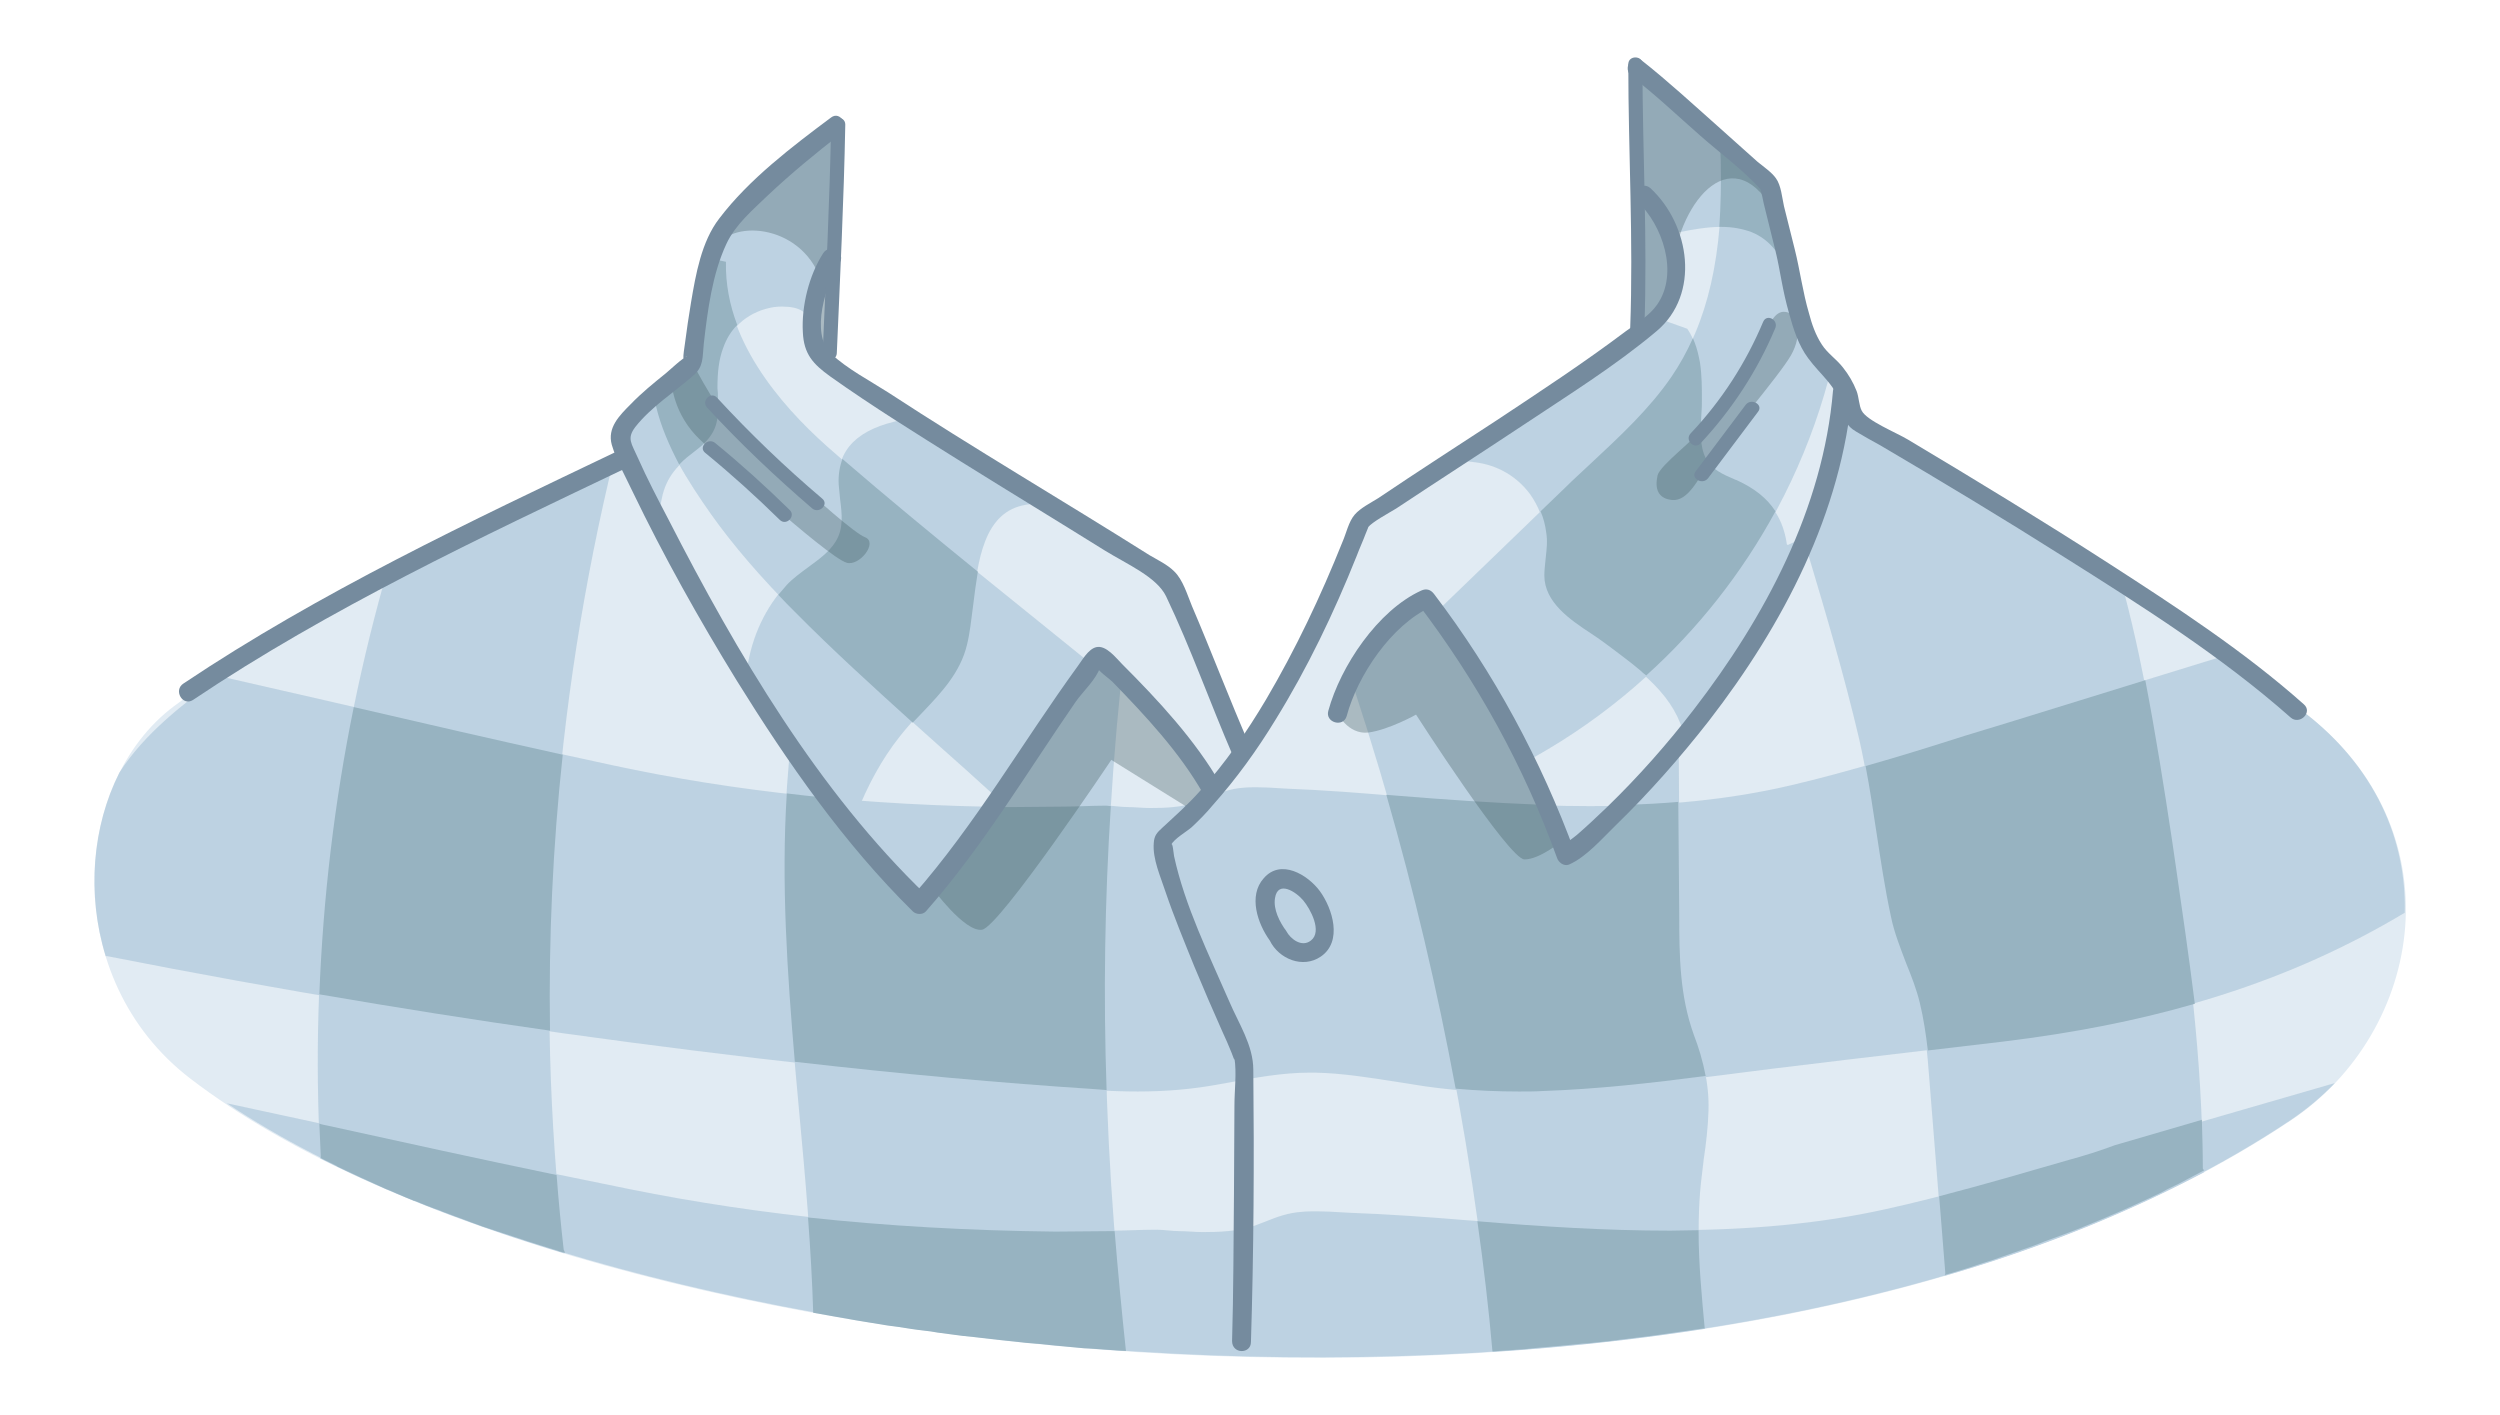 <?xml version="1.0" encoding="utf-8"?>
<!-- Generator: Adobe Illustrator 19.2.0, SVG Export Plug-In . SVG Version: 6.00 Build 0)  -->
<svg version="1.1" id="Layer_1" xmlns="http://www.w3.org/2000/svg" xmlns:xlink="http://www.w3.org/1999/xlink" x="0px" y="0px"
	 viewBox="0 0 530 300" style="enable-background:new 0 0 530 300;" xml:space="preserve">
<style type="text/css">
	.st0{fill:#E1EBF3;}
	.st1{opacity:0.55;}
	.st2{fill:#A1BED3;}
	.st3{fill:#97B3C1;}
	.st4{opacity:0.35;fill:#465F66;}
	.st5{opacity:0.35;}
	.st6{fill:#465F66;}
	.st7{fill:#758B9E;}
</style>
<g>
	<path class="st0" d="M488.2,150.8c-9.6-7.3-84.4-55.1-93-60.5c-3.5-2.2-7.1,0.2-6.5-10.4c-14.5-16.2-13.6-40.8-13.6-40.8L347,13.8
		c0,0,1.4,44.7,1.4,55.2c-5.5,4.4-52.3,37.8-57.8,40.2c-12.2,24.3-27.8,51.4-27.8,51.4l-13.9-36.5c0,0-63.3-39.3-73-46.4
		c-3.3-2,2.2-51.3,2.2-51.3s-22.9,19-23.5,20.9c-5.7,19.6-3.6,31.1-20.5,41.5c-5.7,3.5-1.1,8.6-1.1,8.6s-55.7,22.1-96.1,52.3
		c-21.9,16.4-24.2,57.8,3.5,79c83,63.6,325,89.2,445.3,8.8C513.9,218.6,521.2,175.9,488.2,150.8z"/>
	<g class="st1">
		<path class="st2" d="M138.4,105.7c-1.7-3.3-2.9-5.9-4-8.3c-0.2-0.5-0.4-0.9-0.6-1.3c-1-2.1-1.8-3.7,0.2-6.2c2.4-3,5.4-5.4,8.3-7.7
			c1.4-1.1,2.8-2.2,4.1-3.3c1.5-1.3,1.6-2.5,1.7-4.5c0-0.5,0.1-1,0.1-1.5c0.8-6.6,1.8-14.8,4.9-21.5c1.7-3.7,4.8-6.6,7.8-9.4
			c0.4-0.4,0.8-0.8,1.2-1.2c4-3.8,8.3-7.4,13.2-11.2l1.7-1.3v2.1c-0.2,6.9-0.4,14.3-0.7,22.5v0.6l-0.5,0.3c-0.2,0.1-0.3,0.2-0.4,0.4
			c-1.9,3-3.3,6.9-3.9,11l-0.2,1.5l-1.3-0.8c-0.9-0.6-2.4-0.9-4.1-0.9c-0.6,0-1.2,0-1.8,0.1c-5.1,0.8-9.1,4-10.8,8.8
			c-0.9,2.4-1.2,5.1-1.2,8.5c0,0.7,0,1.4,0.1,2.1c0.2,4.5,0.3,7.4-4.7,11.1c-3.7,2.8-6.3,5.5-7.2,10.1l-0.6,2.9L138.4,105.7z"/>
		<path class="st2" d="M179.8,173.1c-7.2-9-14.2-19-21.3-30.7l-0.2-0.3l0.1-0.4c1-6.8,3.9-13,8.4-17.8c1.4-1.5,3-2.7,4.6-3.8
			c2.2-1.6,4.4-3.2,5.7-5.3c1.8-2.9,1.4-5.9,1-9.1c-0.1-1-0.3-2-0.3-3.1c-0.5-7.3,4.1-11.8,13.6-13.6l0.4-0.1l0.4,0.2
			c3.2,2,6.4,4,9.6,6l2.5,1.6c4.5,2.8,9.1,5.6,13.7,8.5l2.3,1.4l-2.7,0.4c-9.1,1.4-10.3,11.9-11.4,21.2c-0.4,3-0.7,5.9-1.3,8.3
			c-1.5,5.9-5.5,10.2-9.4,14.3c-1.7,1.7-3.4,3.6-4.8,5.4c-3.8,4.8-6.8,10.4-9.2,16.5l-0.6,1.6L179.8,173.1z"/>
		<path class="st2" d="M376.4,53.1c-1.4-1.8-3.1-3.1-5.1-3.9c-1.9-0.7-4-1.1-6.4-1.1c-3.1,0-6.2,0.6-8.8,1.1l-0.8,0.2l-0.3-0.8
			c-1.3-3.2-3.2-5.7-5.6-7.9c-0.2-0.2-0.4,0.1-0.7,0.1h-1v-1.4l-0.1-4.3c-0.1-5.9-0.3-12.2-0.3-18.2v-2.2l1.7,1.4
			c3.3,2.7,6.5,5.5,9.6,8.3c1.1,1,2.1,1.9,3.2,2.9c1.4,1.2,2.8,2.4,4.2,3.6c3.1,2.6,6.3,5.2,9,8.2l0.2,0.2l0.1,0.2
			c0.2,0.8,0.4,1.5,0.5,2.2c0.1,0.3,0.2,0.7,0.2,1l2.4,9.6L376.4,53.1z"/>
		<path class="st2" d="M237.6,145.3v-0.5l-0.9-1c-0.2-0.2-0.6-0.5-1-0.9c-0.6-0.5-1.3-1.1-1.8-1.6l-1-1.1l-0.6,1.4
			c-0.6,1.3-1.9,2.8-3,4.2c-0.7,0.8-1.3,1.6-1.8,2.3c-2.8,4.1-5.7,8.3-8.4,12.4c-7.2,10.9-14.7,22.1-23.4,32
			c-0.2,0.2-0.5,0.2-0.6,0.2c-0.3,0-0.6-0.1-0.8-0.3c-8.6-8.4-16.8-18.4-25.3-30.6l-1.6-2.3l-0.2,2.7c-2.2,24.5,0,49.2,2.2,73.2
			c1.3,14,2.6,28.4,3,42.7c21.2,3.9,43.6,6.6,66.4,8.2C233.2,239.7,232.8,192.2,237.6,145.3z"/>
		<path class="st2" d="M360.6,250.8c0.2-1.7,0.4-3.4,0.6-5.1c0.5-3.3,0.9-6.8,1-10.2c0.2-6.2-1.4-11.5-3-15.9
			c-3-8.3-3.1-16.7-3.1-25.5l-0.2-34.9l-1.7,2c-4.2,4.9-8.3,9.3-12.4,13.3c-0.6,0.6-1.2,1.2-1.8,1.8c-2.4,2.4-5,5.1-7.8,6.3
			c-0.1,0-0.1,0-0.2,0c-0.3,0-0.8-0.4-1-0.9c-6.8-18.7-16.4-36.5-28.5-52.6l-0.5-0.7l-0.8,0.4c-5.4,3.1-10.7,9.2-14.2,16.3l-0.3,0.6
			l0.4,0.5c0,0.1,0.1,0.1,0.1,0.2c14.9,45.4,24.8,92.6,29.3,140.2c15.2-1,30.2-2.6,45-4.9C360.5,272.1,359.5,261.4,360.6,250.8z"/>
		<path class="st2" d="M399.1,93.6c-0.6-0.4-1.3-0.7-1.9-1.1c-1-0.6-2.1-1.2-3.1-1.8c-0.7-0.4-1.2-0.8-1.5-1.3l-0.2-0.2
			c-0.5-0.2-1-0.3-1.5-0.6l-0.2,1.2c-1.4,8.6-4,17.5-7.7,26.3l-0.3,0.6l0.5,0.5c0.1,0.1,0.1,0.1,0.1,0.2
			c3.8,12.7,7.7,25.9,10.8,39.1c1.5,6.5,2.5,13.3,3.5,19.8c0.9,5.9,1.8,12,3.1,18c0.7,3.4,2,6.6,3.2,9.8c1.1,2.7,2.2,5.5,2.9,8.4
			c1.3,5.2,1.8,10.8,2.2,16.1l3.3,41.4c0,0,0,0.1,0,0.2l-0.1,0.3c8.7-2.5,17.2-5.4,25.3-8.5c1.8-0.7,3.5-1.4,5.3-2.1
			c8.5-3.5,16.7-7.3,24.5-11.4l-0.1-0.1c-0.1-0.1-0.2-0.1-0.2-0.4c-0.1-23.4-3.1-46.2-5.8-63.4l-0.9-6.2
			c-2.6-17.3-5.4-35.3-9.9-52.5c-11.1-7.2-22.8-14.7-32.7-21.1C411.8,101.1,405.6,97.4,399.1,93.6z"/>
		<path class="st2" d="M119.5,264.9c-6.2-54.7-2.9-109.6,9.6-163.3l0.5-2l-1.9,0.9c-16.4,7.8-31.2,14.9-45.9,22.7l-0.4,0.2l-0.1,0.4
			c-11,39.5-15.6,80.4-13.4,121.3v0.5c15,7.6,32.5,14.3,51.7,20.1L119.5,264.9z"/>
		<path class="st2" d="M488.2,150.8c-2.4-1.8-8.8-6.1-17.2-11.6l-45.4,14c-3.1,0.9-6.1,1.9-9.2,2.8c-12,3.7-24.4,7.6-36.8,10.5
			c-12.8,3-26.7,4.4-42.6,4.4c-13.7,0-27.5-1.1-40.5-2.1c-8-0.7-15.8-1.3-23.6-1.6c-0.6,0-1.1-0.1-1.7-0.1c-1.5-0.1-3.1-0.2-4.7-0.2
			c-1.1,0-2,0-2.9,0.1c-2.9,0.2-5.1,1.1-7.4,2.1c-0.6,0.3-1.3,0.5-2,0.8c-3.4,1.3-7.4,1.4-10.4,1.4c-1.6,0-3.2-0.2-4.7-0.2
			s-3-0.3-4.5-0.3h-0.3c-2.9,0-5.8,0.2-8.7,0.2c-3.7,0-7.3,0.1-11,0.1c-30.7-0.3-58.5-3.2-84.9-8.9c-20.1-4.3-40.5-9-60.2-13.6
			c-7.4-1.7-14.8-3.4-22.3-5.1l-0.5-0.1l-0.4,0.3c-7.4,5.5-15.6,11.7-21,20.1c-5.7,11.3-7,25.6-2.9,38.9h0.1h0.1h0.1
			c37,7.3,74.4,13.5,111,18.3c36.4,4.8,68.6,8.1,98.4,10.1c3.3,0.2,6.3,0.3,9.1,0.3c6.1,0,11.7-0.5,17.1-1.5l1.7-0.3
			c6-1.1,11.7-2.2,17.7-2.2c0.3,0,0.7,0,1,0c5.9,0.1,11.9,1.1,17.7,2c1.9,0.3,3.8,0.6,5.7,0.9c6.4,0.9,13.1,1.4,19.8,1.4
			c1.7,0,3.4,0,5-0.1c12.9-0.4,25.8-2.1,38.4-3.7c3.4-0.4,6.8-0.9,10.2-1.3l15.7-1.9c11.1-1.3,22.1-2.6,33.2-4
			c34.2-4.1,61.4-12.8,85.4-27.2C510.2,178.2,503.6,162.5,488.2,150.8z"/>
		<path class="st2" d="M323.6,160.2c-5.2-10.5-11.4-20.6-18.4-30.1l-0.7-1l1.1-0.5c0.1,0,0.1-0.1,0.2-0.1l26-25.1
			c1.8-1.7,3.6-3.4,5.4-5.1c6.2-5.7,12.5-11.6,17.2-18.5c7.7-11.3,11-25.8,10.5-45.9l-0.1-2.2l1.7,1.4c2.4,2,5.2,4.4,7.5,6.9
			l0.2,0.2l0.1,0.2c0.2,0.7,0.4,1.4,0.5,2.1c0.1,0.3,0.2,0.7,0.2,1l2.5,10.1c0.5,2,0.8,3.9,1.2,5.7c0.4,2.3,0.9,4.7,1.7,7.6
			c0.8,3,1.9,6.4,3.8,9.1c0.8,1.1,1.7,2.1,2.6,3.1l0.9,1l-0.1,0.5c-9.1,33.7-31.8,62.8-62.3,79.9l-1,0.7L323.6,160.2z"/>
		<path class="st2" d="M210.2,168.1c-3.6-3.3-7.2-6.5-10.8-9.7c-10.3-9.2-21-18.8-30.9-28.7c-7.4-7.5-13-14-17.7-20.6
			c-5-7.1-9.9-14.8-11.8-22.9l-0.1-0.6l0.5-0.4c1-0.8,2-1.6,3-2.4c1.4-1.1,2.8-2.2,4.1-3.4c1.5-1.3,1.6-2.5,1.7-4.5
			c0-0.5,0.1-1,0.1-1.5c0.7-5.5,1.5-12.3,3.6-18.3l1.9,0.4c-0.5,16.1,11.4,30.1,21.5,39.1c12.1,10.7,24.9,21,37.3,31
			c5.7,4.6,11.5,9.3,17.2,13.9l0.9,0.6l-0.5,0.9l-0.4,0.6c-0.2,0.3-0.4,0.6-0.5,0.8c-4.1,5.7-8.1,11.6-11.9,17.4
			c-1.9,2.8-3.7,5.6-5.6,8.3l-0.7,1.1L210.2,168.1z"/>
		<polygon class="st2" points="346.9,39.3 347,70.9 352.5,67.6 356,59 355.4,52.2 352.4,44.1 		"/>
		<path class="st2" d="M485.7,237.4c3.4-2.3,6.5-4.9,9.3-7.8l-46.6,13.5c-3.3,0.9-6.5,1.9-9.8,2.8c-12.8,3.7-25.9,7.6-39.1,10.5
			c-13.6,3-28.5,4.4-45.3,4.4c-14.5,0-29.3-1.1-43.1-2.1c-8.5-0.7-16.8-1.3-25.1-1.6c-0.6,0-1.2-0.1-1.8-0.1c-1.6-0.1-3.3-0.2-5-0.2
			c-1.1,0-2.1,0-3.1,0.1c-3.1,0.2-5.4,1.1-7.9,2.1c-0.7,0.3-1.4,0.5-2.1,0.8c-3.7,1.3-7.9,1.4-11.1,1.4c-1.7,0-3.4-0.2-5-0.2
			s-3.2-0.3-4.8-0.3h-0.3c-3.1,0-6.2,0.2-9.3,0.2c-3.9,0-7.8,0.1-11.7,0.1c-32.7-0.3-62.2-3.2-90.4-8.9c-21.4-4.3-43.1-9-64.1-13.6
			c-7.1-1.5-14.2-3.1-21.3-4.6C137.3,293.6,368.9,315.5,485.7,237.4z"/>
		<path class="st2" d="M356.2,153.3c-1.5-3.8-4.2-7.3-8.6-11c-2-1.7-4.2-3.3-6.3-4.9l-1.5-1.1c-0.8-0.6-1.7-1.2-2.6-1.8
			c-4.4-3-9.8-6.7-9.9-12.3c0-1.3,0.1-2.6,0.3-3.8c0.2-1.8,0.4-3.5,0.1-5.3c-0.5-3.1-1.6-5.9-3.3-8.3c-2.8-3.8-6.9-6.2-11.7-6.8
			l-2.7-0.3l3.5-2.3c2.9-1.9,5.8-3.8,8.7-5.7c1.5-1,3-2,4.6-3c8-5.3,16.3-10.7,23.7-17c0.5-0.4,1-0.9,1.5-1.4l0.4-0.5l5.3,1.9
			l0.2,0.3c0.6,0.9,1,1.8,1.3,2.8c0.5,1.3,0.8,2.5,1.1,4.2c0.4,2.7,0.4,5.3,0.4,7.8c0,1-0.1,2-0.1,3c-0.2,3.3-0.4,6.8,0.9,9.4
			c1.2,2.4,3.7,3.5,6.3,4.6l0.3,0.1c6.3,2.8,9.8,7.1,10.7,13.4c0,0.2,0.1,0.2,0.2,0.2s0.2,0,0.3-0.1l2.4-1.1l-1,2.4
			c-4.9,11.3-12,22.9-20.8,34.4c-0.4,0.5-0.9,1.1-1.3,1.6l-1.8,2.2L356.2,153.3z"/>
	</g>
	<g>
		<path class="st3" d="M75,149.9c-4.1,20.1-6.5,40.4-7.3,60.9c16.3,2.8,32.6,5.4,48.9,7.7c-0.3-19.6,0.6-39.1,2.7-58.5
			C104.4,156.7,89.6,153.3,75,149.9z"/>
		<path class="st3" d="M234.6,231.1c-0.7-20-0.4-40.2,0.9-60.2c-0.3,0-0.6-0.1-0.9-0.1h-0.3c-2.9,0-5.8,0.2-8.7,0.2
			c-3.7,0-7.3,0.1-11,0.1c-0.9,0-1.7,0-2.5,0c-5.1,7.4-10.4,14.8-16.3,21.5c-0.2,0.2-0.5,0.2-0.6,0.2c-0.3,0-0.6-0.1-0.8-0.3
			c-6.8-6.7-13.5-14.5-20.2-23.5c-2.5-0.2-4.9-0.5-7.4-0.8c-1.2,19,0.1,38.1,1.7,56.9c22.6,2.6,43.7,4.5,63.6,5.8
			C233,231,233.8,231,234.6,231.1z"/>
		<path class="st3" d="M341.7,174.4c-0.6,0.6-1.2,1.2-1.8,1.8c-2.4,2.4-5,5.1-7.8,6.3c-0.1,0-0.1,0-0.2,0c-0.3,0-0.8-0.4-1-0.9
			c-1.3-3.7-2.8-7.4-4.4-11c-10.2-0.4-20.4-1.1-30.1-1.9c-0.8-0.1-1.7-0.1-2.5-0.2c5.9,20.5,10.8,41.3,14.7,62.3
			c4.4,0.4,8.9,0.6,13.4,0.6c1.7,0,3.4,0,5-0.1c11.6-0.4,23.2-1.7,34.6-3.2c-0.6-3.2-1.5-6.1-2.5-8.7c-3-8.3-3.1-16.7-3.1-25.5
			l-0.2-23.9c-3.4,0.3-7,0.5-10.6,0.6C344.2,172,343,173.2,341.7,174.4z"/>
		<path class="st3" d="M461.4,184.5l-0.9-6.2c-1.7-11.3-3.5-22.7-5.7-34.1l-29.1,9c-3.1,0.9-6.1,1.9-9.2,2.8
			c-6.9,2.2-13.9,4.4-21,6.4c0.9,4.7,1.6,9.4,2.3,14c0.9,5.9,1.8,12,3.1,18c0.7,3.4,2,6.6,3.2,9.8c1.1,2.7,2.2,5.5,2.9,8.4
			c0.8,3.3,1.3,6.7,1.7,10.1c5.4-0.6,10.7-1.3,16.1-1.9c14.7-1.8,28.1-4.4,40.5-8C464,202.4,462.6,192.8,461.4,184.5z"/>
		<path class="st3" d="M364.9,48.1c2.4,0,4.5,0.4,6.4,1.1c2,0.8,3.7,2.1,5.1,3.9l0.8-0.4l-2.3-9.2c-0.1-0.3-0.2-0.7-0.2-1
			c-0.2-0.7-0.3-1.4-0.5-2.1l-0.1-0.2l-0.2-0.2c-2.3-2.6-5.1-4.9-7.5-6.9l-1.7-1.4l0.1,2.2c0.1,5.1,0,9.8-0.3,14.2
			C364.6,48.1,364.8,48.1,364.9,48.1z"/>
		<path class="st3" d="M376.4,108.4c-1.8-2.8-4.5-4.9-8.2-6.6l-0.3-0.1c-2.6-1.1-5.1-2.2-6.3-4.6c-1.3-2.6-1.1-6.1-0.9-9.4
			c0.1-1,0.1-2,0.1-3c0-2.5,0-5.1-0.4-7.8c-0.3-1.6-0.6-2.9-1.1-4.2c-0.1-0.3-0.3-0.7-0.4-1c-1.3,2.9-2.8,5.6-4.5,8.1
			c-4.7,6.9-11.1,12.8-17.2,18.5c-1.8,1.7-3.7,3.4-5.4,5.1l-5.2,5c0.6,1.4,1,2.9,1.2,4.5c0.3,1.8,0.1,3.5-0.1,5.3
			c-0.1,1.2-0.3,2.5-0.3,3.8c0,5.7,5.5,9.4,9.9,12.3c0.9,0.6,1.8,1.2,2.6,1.8l1.5,1.1c2.1,1.6,4.3,3.2,6.3,4.9
			c0.4,0.4,0.9,0.8,1.3,1.1C359.9,133.4,369.3,121.5,376.4,108.4z"/>
		<path class="st3" d="M178.6,97.3c-0.6,1.6-0.9,3.4-0.8,5.4c0.1,1,0.2,2.1,0.3,3.1c0.4,3.2,0.8,6.3-1,9.1c-1.3,2.1-3.5,3.7-5.7,5.3
			c-1.6,1.2-3.3,2.4-4.6,3.8c-0.6,0.7-1.2,1.4-1.8,2.1c1.1,1.2,2.3,2.4,3.5,3.6c8,8.1,16.6,15.9,25,23.5c0.7-0.7,1.4-1.5,2.1-2.2
			c3.9-4.1,8-8.4,9.4-14.3c0.6-2.4,0.9-5.2,1.3-8.3c0.3-2.4,0.6-4.8,1-7.2C197.7,113.4,188,105.4,178.6,97.3z"/>
		<path class="st3" d="M156.3,68.9c-1.6-4.2-2.5-8.7-2.4-13.4l-1.9-0.4c-2.1,6.1-2.9,12.8-3.6,18.3c-0.1,0.5-0.1,1.1-0.1,1.5
			c-0.2,2-0.3,3.2-1.7,4.5c-1.3,1.2-2.7,2.3-4.1,3.4c-1,0.8-2,1.6-3,2.4l-0.5,0.4l0.1,0.6c1,4.2,2.8,8.3,4.9,12.3c1-1.1,2.2-2,3.5-3
			c4.9-3.7,4.8-6.6,4.7-11.1c0-0.7,0-1.4-0.1-2.1c0-3.4,0.3-6.1,1.2-8.5C154,71.8,155,70.2,156.3,68.9z"/>
		<path class="st3" d="M119.5,264.9c-0.6-5.3-1.1-10.5-1.5-15.8c-16.4-3.4-32.8-7-48.7-10.5c-0.5-0.1-1.1-0.2-1.6-0.4
			c0.1,2.3,0.2,4.5,0.3,6.8v0.5c1.1,0.6,2.3,1.1,3.4,1.7c0,0,0.1,0,0.1,0.1c3.4,1.6,6.8,3.2,10.4,4.8c0.1,0,0.2,0.1,0.3,0.1
			c1.7,0.7,3.4,1.5,5.2,2.2c0.2,0.1,0.4,0.2,0.6,0.2c1.7,0.7,3.4,1.4,5.2,2c0.2,0.1,0.5,0.2,0.7,0.3c1.8,0.7,3.5,1.3,5.4,2
			c0.2,0.1,0.3,0.1,0.5,0.2c1.8,0.7,3.6,1.3,5.5,1.9c0.1,0,0.2,0.1,0.3,0.1c1.8,0.6,3.7,1.2,5.5,1.8c0.3,0.1,0.6,0.2,0.9,0.3
			c1.8,0.6,3.6,1.1,5.4,1.7c0.4,0.1,0.8,0.2,1.2,0.4c0.4,0.1,0.8,0.2,1.2,0.3L119.5,264.9z"/>
		<path class="st3" d="M236.3,261c-0.3,0-0.6,0-0.9,0c-3.9,0-7.8,0.1-11.7,0.1c-18.3-0.2-35.7-1.2-52.4-3c0.5,6.7,0.9,13.5,1.1,20.2
			l0,0c2.6,0.5,5.2,0.9,7.9,1.4c0.4,0.1,0.7,0.1,1.1,0.2c2.2,0.4,4.5,0.7,6.7,1.1c0.8,0.1,1.5,0.2,2.3,0.3c1.9,0.3,3.7,0.6,5.6,0.8
			c0.9,0.1,1.8,0.2,2.7,0.4c1.8,0.2,3.5,0.5,5.3,0.7c1,0.1,1.9,0.2,2.9,0.3c1.7,0.2,3.5,0.4,5.2,0.6c1,0.1,2,0.2,2.9,0.3
			c1.7,0.2,3.5,0.4,5.2,0.5c1,0.1,2,0.2,2.9,0.3c1.8,0.2,3.6,0.3,5.3,0.5c0.9,0.1,1.9,0.2,2.8,0.2c1.9,0.1,3.7,0.3,5.6,0.4
			c0.6,0,1.2,0.1,1.9,0.1C237.8,278,237,269.5,236.3,261z"/>
		<path class="st3" d="M360.1,260.8c-2,0-4,0.1-6,0.1c-13.8,0-27.7-0.9-40.9-2c1.3,9.2,2.4,18.4,3.2,27.6c0.5,0,1-0.1,1.4-0.1
			c1-0.1,1.9-0.1,2.9-0.2c1.5-0.1,3.1-0.2,4.6-0.4c0.8-0.1,1.5-0.1,2.3-0.2c2.2-0.2,4.3-0.4,6.5-0.6c0.8-0.1,1.6-0.2,2.4-0.2
			c1.6-0.2,3.1-0.3,4.7-0.5c0.8-0.1,1.6-0.2,2.4-0.3c2.2-0.3,4.3-0.5,6.5-0.8c0.2,0,0.5-0.1,0.7-0.1c2.1-0.3,4.2-0.6,6.3-0.9
			c0.7-0.1,1.4-0.2,2.1-0.3s1.5-0.2,2.2-0.3C360.8,275.1,360.1,268,360.1,260.8z"/>
		<path class="st3" d="M438.6,245.9c-9,2.6-18.2,5.3-27.5,7.7l1.3,16.2c0,0,0,0.1,0,0.2l-0.1,0.3c0.6-0.2,1.1-0.3,1.7-0.5
			c1.3-0.4,2.6-0.8,3.9-1.2c0.9-0.3,1.8-0.6,2.7-0.9c1.3-0.4,2.6-0.8,3.9-1.3c0.9-0.3,1.7-0.6,2.6-0.9c1.3-0.5,2.7-0.9,4-1.4
			c0.8-0.3,1.6-0.6,2.3-0.9c1.4-0.5,2.7-1,4.1-1.5c1.9-0.7,3.7-1.4,5.6-2.2c1.5-0.6,2.9-1.2,4.3-1.8c0.7-0.3,1.4-0.6,2.1-0.9
			c1.4-0.6,2.7-1.2,4-1.8c0.7-0.3,1.5-0.7,2.2-1c1.3-0.6,2.6-1.2,3.8-1.9c0.8-0.4,1.5-0.7,2.3-1.1c1.2-0.6,2.4-1.3,3.6-1.9
			c0.6-0.3,1.3-0.7,1.9-1l-0.1-0.1c-0.1-0.1-0.2-0.1-0.2-0.4c0-3.4-0.1-6.8-0.2-10.2l-18.5,5.4C445.1,244,441.9,245,438.6,245.9z"/>
	</g>
	<path class="st4" d="M227.4,144l-29.8,44.2c0,0,6.9,9.5,10.6,8.9s27.4-36,27.4-36l17.2,10.7l3.2-6.7l-21.2-26.6L227.4,144z"/>
	<g class="st5">
		<path class="st6" d="M183.4,113.9c-4.4-1.7-31.2-27.6-31.2-27.6s-6.2-9.9-6-11.4l-3.9,5.4c0,0,0,6.4,5.2,12
			c2.1,2.3,27.8,25.8,32,27C182.2,120.1,186.2,115,183.4,113.9z"/>
		<path class="st6" d="M174.7,61.7l-1.7,4.5l-0.2,7.2l2.9,0.1l2.4-47.7l-13.5,10l-12.3,16C156.3,46.3,171.8,48,174.7,61.7z"/>
		<path class="st6" d="M354.4,62.5c-1-14.6,9.4-31.7,18.8-21.7c3.6,3.8-2.4-5.8-2.4-5.8l-24.2-21.4l0.7,56.8
			C347.3,70.3,354.4,63.2,354.4,62.5z"/>
		<path class="st6" d="M378.9,66.2c-2.6-0.7-3.6,2.4-5.2,5.2c0,0-11.9,17.5-13,19.5c-1,2-8.8,7.7-9.3,9.9c-0.6,2.7,0,4.9,3.1,5.2
			c3.3,0.3,5.5-4.3,7.9-8.1s14.8-18.2,17.3-22.6S381.1,66.8,378.9,66.2z"/>
	</g>
	<path class="st4" d="M303.6,128.4h-4.1l-11,12.1l-5.1,10.5c0,0,2.3,4.8,6.7,4.3c4.4-0.6,10.1-3.8,10.1-3.8s19.7,30.7,23,30.7
		s8.2-4.1,8.2-4.1l-9.8-21L303.6,128.4z"/>
	<g>
		<g>
			<path class="st7" d="M345.9,16.2c5.1,3.9,9.8,8.4,14.6,12.6c4.2,3.7,9,7.2,12.7,11.3c0.8,0.9-0.4-1.3,0,0c0.3,1,0.5,2,0.7,3
				c0.8,3.4,1.7,6.7,2.5,10.1c1.1,4.6,1.4,8,2.9,13.3c0.9,3.3,2,6.7,4,9.4c2.7,3.7,6.1,5.9,7.3,10.8c0.6,2.4,0.7,3.5,2.9,4.8
				c1.7,1,3.4,2,5.1,2.9c13.1,7.7,26.2,15.6,39,23.7c16.5,10.4,33.3,21,48,34c1.9,1.7,4.8-1.1,2.8-2.8c-12.6-11.2-27-20.6-41.1-29.7
				s-28.4-17.8-42.8-26.4c-2.5-1.5-8.7-4-9.8-6.1c-0.6-1.1-0.6-2.9-1.1-4.2c-0.7-1.8-1.7-3.5-2.9-5c-1.4-1.8-3.3-3-4.5-4.9
				c-1.3-2-2.1-4.3-2.7-6.6c-1.3-4.4-1.9-9.1-3-13.5c-0.8-3.1-1.5-6.1-2.3-9.2c-0.4-1.8-0.6-4.4-1.7-5.9c-0.9-1.3-2.7-2.5-3.9-3.5
				c-2.8-2.5-5.7-5.1-8.5-7.6c-5.3-4.7-10.6-9.6-16.2-14C345.9,11.2,343.9,14.6,345.9,16.2L345.9,16.2z"/>
		</g>
		<g>
			<path class="st7" d="M388.6,82.8c-2.1,25-14.4,48-29.5,67.6c-5.6,7.3-11.8,14.3-18.4,20.7c-2.1,2-4.2,4-6.4,5.9
				c-0.7,0.6-1.7,1.2-2.3,1.9c-0.2,0.2-1.3,0.8-0.6,0.5c0.8,0.5,1.6,0.9,2.5,1.4c-7.2-19.7-17.2-38.2-29.9-54.9
				c-0.7-0.9-1.6-1.2-2.7-0.7c-9.2,4.2-17.1,16-19.7,25.5c-0.7,2.5,3.2,3.6,3.9,1.1c2.3-8.6,9.5-19.3,17.8-23.1
				c-0.9-0.2-1.8-0.5-2.7-0.7c12.5,16.4,22.5,34.5,29.5,53.9c0.3,0.9,1.4,1.8,2.5,1.4c3.7-1.6,7.1-5.6,9.9-8.3
				c7.1-6.9,13.7-14.4,19.8-22.2c15.7-20.3,28.2-44.1,30.4-70C392.8,80.3,388.8,80.3,388.6,82.8L388.6,82.8z"/>
		</g>
		<g>
			<path class="st7" d="M265.2,284.5c0.6-19.2,0.7-38.5,0.5-57.7c0-5.2-3.1-9.8-5.1-14.5c-4.3-9.9-9.4-20.2-11.7-30.8
				c-0.1-0.5-0.3-3.1-0.6-2.4c0.5-1.2,3.4-2.9,4.3-3.7c1.6-1.5,3.1-3,4.5-4.7c5-5.6,9.4-11.7,13.3-18.1c6.8-11,12.4-22.7,17.2-34.7
				c0.6-1.6,1.3-3.1,1.9-4.7c0.2-0.6,0.8-1.8,0.5-1.4c1-1.2,4.2-2.9,6-4c8.9-5.9,17.9-11.7,26.8-17.6c9.6-6.4,19.6-12.6,28.4-20
				c9.3-7.8,7.1-22.5-1.3-30.3c-1.9-1.7-4.7,1.1-2.8,2.8c5.3,4.9,8.9,15.2,4.2,21.9c-1.6,2.3-4.4,4-6.6,5.6
				c-8.9,6.7-18.2,12.8-27.4,18.9c-8.4,5.5-16.8,10.9-25.1,16.5c-1.6,1-3.8,2.1-5,3.5c-1.3,1.5-1.8,4-2.6,5.8
				c-4.6,11.5-9.9,22.7-16.2,33.4c-4.1,6.9-8.7,13.6-14.1,19.5c-2.4,2.7-5.1,5.1-7.8,7.6c-1.2,1.1-1.8,1.7-1.9,3.3
				c-0.3,3.4,1.5,7.3,2.5,10.4c1.8,5.3,4,10.6,6.1,15.8c1.9,4.6,3.9,9.2,5.9,13.7c0.7,1.5,1.4,3.1,2,4.6c0.3,0.7,0.7,2.1,0.6,1.1
				c0.5,3.2,0,6.8,0,10.1c0,6.3-0.1,12.6-0.1,18.9c-0.1,10.3-0.1,20.7-0.4,31C261.2,287.1,265.2,287.1,265.2,284.5L265.2,284.5z"/>
		</g>
		<g>
			<path class="st7" d="M265,158.2c-4.3-9.8-8.1-19.9-12.3-29.7c-1-2.4-1.9-5.6-3.8-7.4c-1.4-1.4-3.5-2.4-5.2-3.4
				c-18.4-11.6-37.2-22.6-55.4-34.5c-3.9-2.5-8.7-5-12.1-8.2c-4.5-4.3-1.1-14.8,1.8-19.3c1.4-2.2-2.1-4.2-3.5-2
				c-3,4.7-4.6,11.2-4.3,16.7c0.2,4.7,2.2,6.8,5.8,9.4c9,6.4,18.4,12.2,27.8,18.1c10.1,6.3,20.3,12.5,30.4,18.8
				c4.7,2.9,11,5.6,13,9.7c5.3,11.1,9.4,22.8,14.3,34.1C262.5,162.6,266,160.6,265,158.2L265,158.2z"/>
		</g>
		<g>
			<path class="st7" d="M40.9,148.4c28.9-19.4,60.7-34.3,92.1-49.3c2.3-1.1,0.3-4.6-2-3.5c-31.4,15-63.1,29.9-92.1,49.3
				C36.7,146.3,38.7,149.8,40.9,148.4L40.9,148.4z"/>
		</g>
		<g>
			<path class="st7" d="M269.2,199.4c1.9,3.9,7,6,10.8,3.4c4.7-3.2,2.5-10.2-0.2-13.9c-2.6-3.5-8.3-6.9-11.9-2.7
				C264.6,189.9,266.6,195.8,269.2,199.4c1.5,2.1,5,0.1,3.5-2c-1.4-1.9-2.8-4.6-2.4-7c0.6-3.9,4.5-1.3,6,0.5s4.1,6.6,1.6,8.5
				c-1.9,1.5-4.3-0.3-5.2-2C271.5,195.1,268.1,197.1,269.2,199.4z"/>
		</g>
		<g>
			<path class="st7" d="M149.9,86.4c7,7.6,14.5,14.7,22.3,21.4c1.5,1.2,3.6-0.9,2.1-2.1C166.4,99,159,91.9,152,84.3
				C150.7,82.9,148.6,85,149.9,86.4L149.9,86.4z"/>
		</g>
		<g>
			<path class="st7" d="M149.5,96c5.5,4.5,10.7,9.2,15.8,14.2c1.4,1.4,3.5-0.8,2.1-2.1c-5.1-5-10.3-9.7-15.8-14.2
				C150.1,92.7,148,94.8,149.5,96L149.5,96z"/>
		</g>
		<g>
			<path class="st7" d="M373.8,68.2c-3.7,8.8-8.8,16.7-15.4,23.7c-1.3,1.4,0.8,3.5,2.1,2.1c6.7-7.2,12-15.3,15.8-24.3
				C377.2,67.9,374.6,66.4,373.8,68.2L373.8,68.2z"/>
		</g>
		<g>
			<path class="st7" d="M370.1,85.8c-3.5,4.7-7.1,9.4-10.6,14.1c-1.2,1.5,1.4,3,2.6,1.5c3.5-4.7,7.1-9.4,10.6-14.1
				C373.9,85.8,371.3,84.3,370.1,85.8L370.1,85.8z"/>
		</g>
		<g>
			<path class="st7" d="M348.6,69.6c0.7-18.7-0.4-37.3-0.4-56c0-1.9-3-1.9-3,0c0,18.7,1.1,37.3,0.4,56
				C345.5,71.5,348.5,71.5,348.6,69.6L348.6,69.6z"/>
		</g>
		<g>
			<path class="st7" d="M176.2,26.4c-0.3,16.2-1.1,32.3-1.8,48.5c-0.1,1.9,2.9,1.9,3,0c0.7-16.2,1.5-32.3,1.8-48.5
				C179.2,24.5,176.2,24.5,176.2,26.4L176.2,26.4z"/>
		</g>
		<g>
			<path class="st7" d="M258.8,166.3c-5.4-9.4-13.3-17.9-20.9-25.5c-1.3-1.3-3.4-4.1-5.5-3.6c-1.7,0.4-3,2.8-3.9,4
				c-11.7,16.1-21.7,33.6-34.9,48.6c0.9,0,1.9,0,2.8,0c-22.9-22-40.1-51.2-54.7-79.7c-2.3-4.4-4.5-8.6-6.5-13.1
				c-1.3-3-2.4-4-0.5-6.5c3.4-4.3,8.2-7.3,12.3-10.9c2.2-1.9,1.9-3.8,2.2-6.7c0.8-7,1.8-14.8,4.8-21.2c1.9-4.1,5.6-7.2,8.8-10.3
				c4.9-4.6,10.1-8.9,15.4-13c2-1.5,0-5-2-3.5c-8.3,6.2-17.4,13.1-23.7,21.4c-3.8,4.9-5,11.9-6,17.8c-0.5,2.9-0.9,5.8-1.3,8.8
				c-0.1,1-0.4,2.2-0.3,3.2c0.1,2.5-0.1-0.8,0.8-0.5c-0.5-0.2-4.1,3.2-4.5,3.5c-2.6,2.1-5.2,4.2-7.5,6.6c-2.4,2.4-5,5-4,8.6
				c1,3.4,2.9,6.7,4.4,9.9c6.6,13.7,14.1,27.1,22.1,40.1c10.8,17.4,22.7,34.5,37.3,48.9c0.7,0.7,2.1,0.8,2.8,0
				c12-13.6,21.5-29.6,31.8-44.5c1.4-2,4.4-4.8,5.1-7.2c0-0.1,0.6-0.6,0.6-0.7c-0.2-0.8-1.4-0.3-1.3,0.5s2.7,2.6,3.3,3.2
				c7,7.2,14.3,15,19.3,23.8C256.6,170.5,260.1,168.5,258.8,166.3L258.8,166.3z"/>
		</g>
		<path class="st7" d="M145.8,75.7c-0.1,0-0.2,0-0.4,0.1C145.6,75.7,145.7,75.6,145.8,75.7z"/>
		<path class="st7" d="M145.8,76.2c-0.1,0-0.2,0-0.4,0.1C145.6,76.2,145.7,76.2,145.8,76.2z"/>
	</g>
</g>
</svg>
